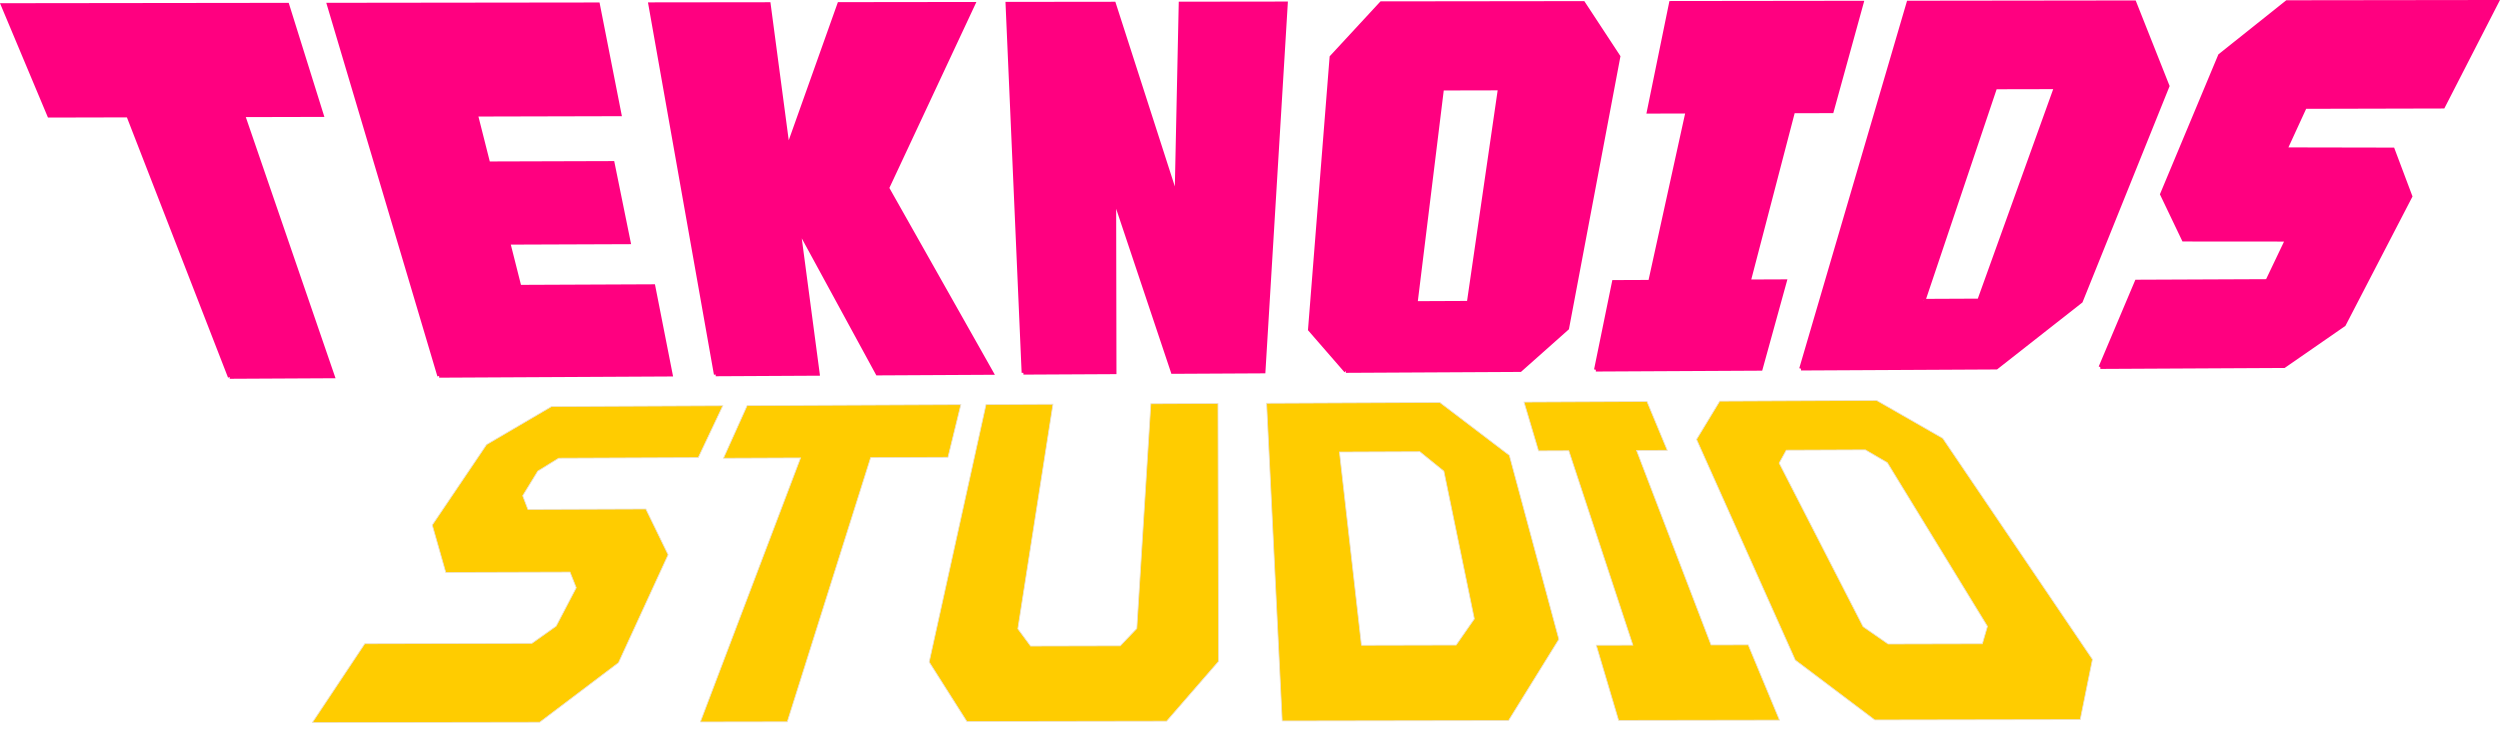 <?xml version="1.0" encoding="UTF-8" standalone="no"?>
<!-- Created with Inkscape (http://www.inkscape.org/) -->

<svg
   width="120mm"
   height="35.174mm"
   viewBox="0 0 120 35.174"
   version="1.1"
   id="svg5"
   inkscape:version="1.1.2 (0a00cf5339, 2022-02-04, custom)"
   sodipodi:docname="teknoids_studio.svg"
   inkscape:export-filename="C:\Development\teknoids_studio.png"
   inkscape:export-xdpi="96"
   inkscape:export-ydpi="96"
   xmlns:inkscape="http://www.inkscape.org/namespaces/inkscape"
   xmlns:sodipodi="http://sodipodi.sourceforge.net/DTD/sodipodi-0.dtd"
   xmlns="http://www.w3.org/2000/svg"
   xmlns:svg="http://www.w3.org/2000/svg">
  <sodipodi:namedview
     id="namedview7"
     pagecolor="#ffffff"
     bordercolor="#666666"
     borderopacity="1.0"
     inkscape:pageshadow="2"
     inkscape:pageopacity="0"
     inkscape:pagecheckerboard="false"
     inkscape:document-units="mm"
     showgrid="false"
     inkscape:zoom="2.1997092"
     inkscape:cx="409.14499"
     inkscape:cy="75.46452"
     inkscape:window-width="3840"
     inkscape:window-height="2054"
     inkscape:window-x="-11"
     inkscape:window-y="-11"
     inkscape:window-maximized="1"
     inkscape:current-layer="g21"
     showguides="true"
     inkscape:guide-bbox="true"
     fit-margin-top="0"
     fit-margin-left="0"
     fit-margin-right="0"
     fit-margin-bottom="0">
    <sodipodi:guide
       position="60,35.174"
       orientation="-1,0"
       id="guide2283"
       inkscape:label=""
       inkscape:locked="false"
       inkscape:color="rgb(0,0,255)" />
  </sodipodi:namedview>
  <defs
     id="defs2" />
  <g
     inkscape:label="Layer 1"
     inkscape:groupmode="layer"
     id="layer1"
     transform="translate(-11.83,-10.419)">
    <g
       style="fill:#ebe0d0;fill-opacity:1;stroke:#ebe0d0;stroke-opacity:1"
       id="g21"
       transform="matrix(0.646,-0.003,0.003,0.646,26.749,29.988)">
      <path
         id="path5836"
         d="m 116.097,23.741 c 0,0 -5.886,-4.477 -5.886,-4.477 0,0 -7.259,-16.43 -7.259,-16.43 0,0 1.737,-2.834 1.737,-2.834 0,0 11.655,0 11.655,0 0,0 4.904,2.84 4.904,2.84 0,0 11.044,16.476 11.044,16.476 0,0 -0.928,4.469 -0.928,4.469 0,0 -15.266,-0.044 -15.266,-0.044 m 1.017,-5.638 c 0,0 7.003,0.016 7.003,0.016 0,0 0.383,-1.296 0.383,-1.296 0,0 -7.381,-12.195 -7.381,-12.195 0,0 -1.627,-0.959 -1.627,-0.959 0,0 -5.879,-0.003 -5.879,-0.003 0,0 -0.531,0.957 -0.531,0.957 0,0 6.176,12.181 6.176,12.181 0,0 1.857,1.299 1.857,1.299 m -20.052,5.583 c 0,0 -1.634,-5.593 -1.634,-5.593 0,0 2.72,0.006 2.72,0.006 0,0 -4.695,-14.466 -4.695,-14.466 0,0 -2.249,-9.906e-4 -2.249,-9.906e-4 0,0 -1.061,-3.631 -1.061,-3.631 0,0 9.137,0 9.137,0 0,0 1.492,3.635 1.492,3.635 0,0 -2.282,-9.906e-4 -2.282,-9.906e-4 0,0 5.467,14.477 5.467,14.477 0,0 2.759,0.006 2.759,0.006 0,0 2.3,5.603 2.3,5.603 0,0 -11.954,-0.035 -11.954,-0.035 M 72.067,23.613 c 0,0 -1.049,-23.613 -1.049,-23.613 0,0 12.871,0 12.871,0 0,0 5.148,3.954 5.148,3.954 0,0 3.616,13.684 3.616,13.684 0,0 -3.769,6.023 -3.769,6.023 0,0 -16.818,-0.049 -16.818,-0.049 m 5.917,-5.597 c 0,0 7.035,0.016 7.035,0.016 0,0 1.361,-1.938 1.361,-1.938 0,0 -2.212,-10.986 -2.212,-10.986 0,0 -1.78,-1.455 -1.78,-1.455 0,0 -5.972,-0.003 -5.972,-0.003 0,0 1.568,14.365 1.568,14.365 M 48.64,23.544 c 0,0 -2.782,-4.433 -2.782,-4.433 0,0 4.312,-19.112 4.312,-19.112 0,0 4.974,0 4.974,0 0,0 -2.688,16.674 -2.688,16.674 0,0 0.941,1.287 0.941,1.287 0,0 6.664,0.015 6.664,0.015 0,0 1.236,-1.284 1.236,-1.284 0,0 1.119,-16.693 1.119,-16.693 0,0 4.989,0 4.989,0 0,0 -0.046,19.163 -0.046,19.163 0,0 -3.877,4.425 -3.877,4.425 0,0 -14.84,-0.043 -14.84,-0.043 m -19.808,-0.058 c 0,0 7.538,-19.585 7.538,-19.585 0,0 -5.73,-0.003 -5.73,-0.003 0,0 1.776,-3.899 1.776,-3.899 0,0 15.883,0 15.883,0 0,0 -0.976,3.907 -0.976,3.907 0,0 -5.745,-0.003 -5.745,-0.003 0,0 -6.286,19.601 -6.286,19.601 0,0 -6.461,-0.019 -6.461,-0.019 M 3.3949006e-7,23.403 c 0,0 3.927,-5.846 3.927,-5.846 0,0 12.422,0.027 12.422,0.027 0,0 1.806,-1.268 1.806,-1.268 0,0 1.505,-2.847 1.505,-2.847 0,0 -0.457,-1.165 -0.457,-1.165 0,0 -9.232,-0.014 -9.232,-0.014 0,0 -0.987,-3.527 -0.987,-3.527 0,0 4.063,-5.961 4.063,-5.961 0,0 4.836,-2.803 4.836,-2.803 0,0 12.73,0 12.73,0 0,0 -1.841,3.844 -1.841,3.844 0,0 -10.37,-0.005 -10.37,-0.005 0,0 -1.558,0.951 -1.558,0.951 0,0 -1.131,1.827 -1.131,1.827 0,0 0.384,1.019 0.384,1.019 0,0 8.762,0.008 8.762,0.008 0,0 1.64,3.408 1.64,3.408 0,0 -3.726,8.004 -3.726,8.004 0,0 -5.874,4.395 -5.874,4.395 0,0 -16.899,-0.049 -16.899,-0.049"
         style="fill:#ffcc00;fill-opacity:1;stroke:#ebe0d0;stroke-width:0.06;stroke-opacity:1" />
    </g>
    <path
       id="path8694"
       d="m 112.647,28.043 c 0,0 1.738,-4.112 1.738,-4.112 0,0 6.272,-0.027 6.272,-0.027 0,0 0.942,-1.975 0.942,-1.975 0,0 -4.957,-0.004 -4.957,-0.004 0,0 -1.043,-2.182 -1.043,-2.182 0,0 2.784,-6.661 2.784,-6.661 0,0 3.218,-2.565 3.218,-2.565 0,0 10.088,-0.013 10.088,-0.013 0,0 -2.585,5.037 -2.585,5.037 0,0 -6.634,0.016 -6.634,0.016 0,0 -0.929,2.022 -0.929,2.022 0,0 5.148,0.01 5.148,0.01 0,0 0.848,2.255 0.848,2.255 0,0 -3.194,6.159 -3.194,6.159 0,0 -2.878,1.993 -2.878,1.993 0,0 -8.819,0.046 -8.819,0.046 0,0 0,0 0,0 m -14.369,0.075 c 0,0 5.156,-17.577 5.156,-17.577 0,0 10.851,-0.014 10.851,-0.014 0,0 1.596,4.023 1.596,4.023 0,0 -4.163,10.333 -4.163,10.333 0,0 -4.06,3.186 -4.06,3.186 0,0 -9.38,0.049 -9.38,0.049 0,0 0,0 0,0 m 5.886,-3.266 c 0,0 2.662,-0.012 2.662,-0.012 0,0 3.68,-10.227 3.68,-10.227 0,0 -2.898,0.006 -2.898,0.006 0,0 -3.443,10.232 -3.443,10.232 0,0 0,0 0,0 m -15.735,3.317 c 0,0 0.863,-4.219 0.863,-4.219 0,0 1.738,-0.007 1.738,-0.007 0,0 1.792,-8.16 1.792,-8.16 0,0 -1.86,0.005 -1.86,0.005 0,0 1.07,-5.232 1.07,-5.232 0,0 9.171,-0.012 9.171,-0.012 0,0 -1.441,5.222 -1.441,5.222 0,0 -1.855,0.004 -1.855,0.004 0,0 -2.127,8.152 -2.127,8.152 0,0 1.733,-0.007 1.733,-0.007 0,0 -1.163,4.213 -1.163,4.213 0,0 -7.921,0.041 -7.921,0.041 0,0 0,0 0,0 m -11.998,0.063 c 0,0 -1.731,-1.991 -1.731,-1.991 0,0 1.036,-13.08 1.036,-13.08 0,0 2.395,-2.589 2.395,-2.589 0,0 9.7,-0.012 9.7,-0.012 0,0 1.691,2.575 1.691,2.575 0,0 -2.463,13.047 -2.463,13.047 0,0 -2.257,2.006 -2.257,2.006 0,0 -8.371,0.044 -8.371,0.044 0,0 0,0 0,0 m 3.358,-3.27 c 0,0 2.534,-0.011 2.534,-0.011 0,0 1.493,-10.279 1.493,-10.279 0,0 -2.762,0.006 -2.762,0.006 0,0 -1.265,10.284 -1.265,10.284 0,0 0,0 0,0 M 60.954,28.313 c 0,0 -0.772,-17.718 -0.772,-17.718 0,0 5.122,-0.006 5.122,-0.006 0,0 2.993,9.29 2.993,9.29 0,0 0.197,-9.294 0.197,-9.294 0,0 5.064,-0.006 5.064,-0.006 0,0 -1.072,17.675 -1.072,17.675 0,0 -4.367,0.023 -4.367,0.023 0,0 -2.8,-8.363 -2.8,-8.363 0,0 0.015,8.378 0.015,8.378 0,0 -4.381,0.023 -4.381,0.023 0,0 0,0 0,0 m -14.77,0.077 c 0,0 -3.149,-17.774 -3.149,-17.774 0,0 5.701,-0.007 5.701,-0.007 0,0 0.916,6.902 0.916,6.902 0,0 2.458,-6.906 2.458,-6.906 0,0 6.454,-0.008 6.454,-0.008 0,0 -4.139,8.845 -4.139,8.845 0,0 5.014,8.879 5.014,8.879 0,0 -5.492,0.029 -5.492,0.029 0,0 -3.777,-6.938 -3.777,-6.938 0,0 0.923,6.953 0.923,6.953 0,0 -4.909,0.026 -4.909,0.026 0,0 -3.2e-5,0 -3.2e-5,0 m -13.275,0.07 c 0,0 -5.302,-17.824 -5.302,-17.824 0,0 12.931,-0.016 12.931,-0.016 0,0 1.04,5.287 1.04,5.287 0,0 -6.892,0.017 -6.892,0.017 0,0 0.588,2.327 0.588,2.327 0,0 5.969,-0.018 5.969,-0.018 0,0 0.776,3.817 0.776,3.817 0,0 -5.779,0.022 -5.779,0.022 0,0 0.531,2.103 0.531,2.103 0,0 6.427,-0.028 6.427,-0.028 0,0 0.837,4.254 0.837,4.254 0,0 -11.126,0.058 -11.126,0.058 0,0 3.2e-5,0 3.2e-5,0 m -10.052,0.053 c 0,0 -4.876,-12.548 -4.876,-12.548 0,0 -3.791,0.009 -3.791,0.009 0,-10e-7 -2.231,-5.318 -2.231,-5.318 0,0 13.667,-0.017 13.667,-0.017 0,0 1.659,5.304 1.659,5.304 0,0 -3.775,0.009 -3.775,0.009 0,0 4.307,12.535 4.307,12.535 0,0 -4.96,0.026 -4.96,0.026 0,0 0,0 0,0"
       style="fill:#ff0080;fill-opacity:1;stroke:#ff0080;stroke-width:0.171;stroke-miterlimit:4;stroke-dasharray:none;stroke-opacity:1" />
  </g>
</svg>
